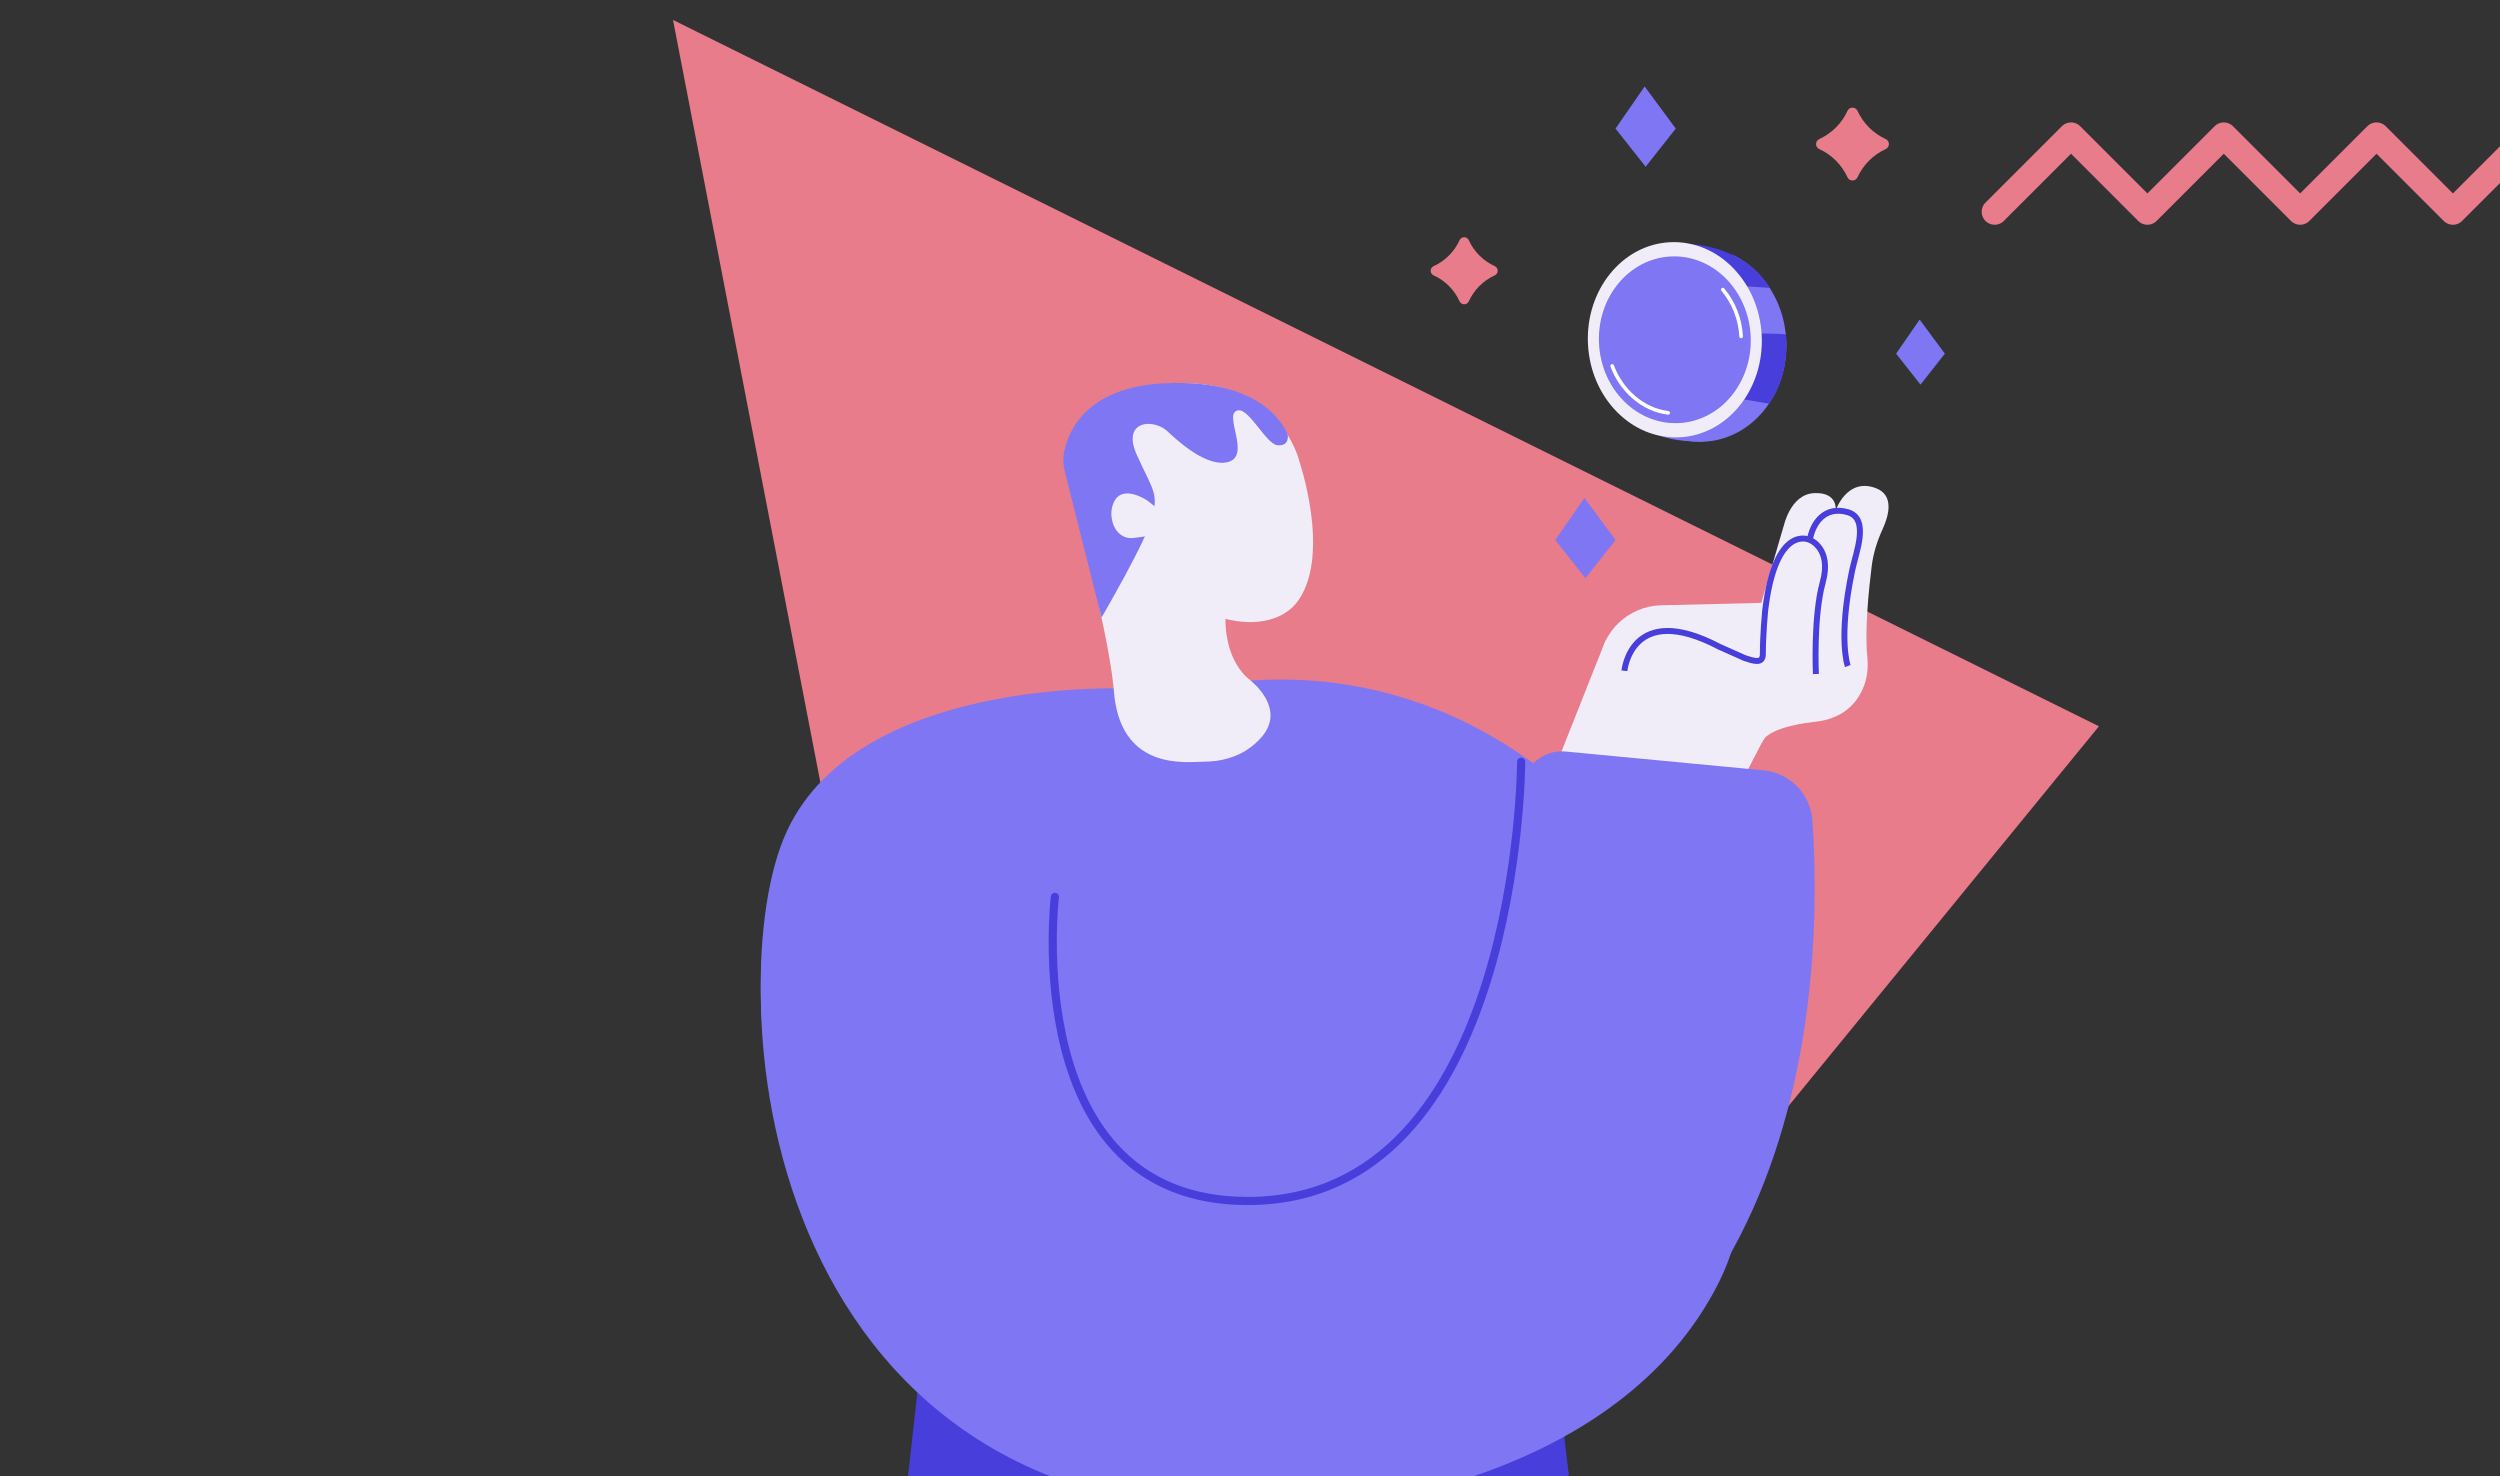 <svg width="420" height="248" viewBox="0 0 420 248" fill="none" xmlns="http://www.w3.org/2000/svg">
<rect x="0" y="0" width="420" height="248" fill="#333333" stroke="none"/>
<path d="M352.62 122.019L113.066 3.353L149.684 192.815L249.868 247.71L352.62 122.019Z" fill="#E87C8A"/>
<path d="M297.957 120.965L287.99 140.231C287.99 140.231 258.346 137.83 257.948 137.932C257.55 138.035 269.739 107.595 269.739 107.595L297.957 120.953V120.965Z" fill="#F0EDF9"/>
<path d="M299.652 88.431C299.652 88.431 300.756 83.024 304.789 82.844C308.823 82.664 308.399 85.747 308.399 85.747C308.399 85.747 310.261 80.172 315.142 82.009C318.237 83.178 317.351 86.556 316.285 88.881C315.373 90.859 314.718 92.939 314.448 95.097C313.922 99.284 313.267 105.95 313.703 110.305C313.896 112.141 313.703 114.004 312.958 115.699C311.648 118.705 308.489 122.108 300.859 121.209C294.129 120.413 277.034 120.695 277.034 120.695C277.034 120.695 268.595 120.169 268.736 111.974C268.736 111.897 268.736 111.807 268.736 111.73C268.929 106.182 273.54 101.815 279.089 101.686C285.035 101.545 295.889 101.288 295.889 101.288L299.639 88.418L299.652 88.431Z" fill="#F0EDF9"/>
<path d="M272.897 112.694C272.897 112.694 274.027 100.864 288.862 108.661C288.926 108.686 293.126 110.562 293.126 110.562C294.591 111.037 296.158 111.589 296.158 109.906C296.158 106.58 296.543 102.624 296.543 102.624C298.29 87.789 304.044 90.705 304.044 90.705C304.044 90.705 307.807 92.092 306.214 97.859C304.622 103.639 305.071 113.233 305.071 113.233" stroke="#483EDB" stroke-miterlimit="10"/>
<path d="M310.427 111.897C310.427 111.897 308.745 107.351 311.172 95.791C311.802 92.798 314.139 87.109 310.402 86.042C306.664 84.976 304.57 87.699 304.044 90.718" stroke="#483EDB" stroke-miterlimit="10"/>
<path d="M304.494 121.312C304.353 121.312 297.391 122.057 296.158 124.459C295.272 126.18 295.76 121.659 295.76 121.659L296.762 119.411C296.762 119.411 300.602 119.565 300.808 119.411C301.013 119.257 303.646 119.706 303.646 119.706L304.494 121.299V121.312Z" fill="#F0EDF9"/>
<path d="M154.115 233.929L151.623 256.29L264.612 256.547L262.75 241.044L154.115 233.929Z" fill="#483EDB"/>
<path d="M193.252 91.681C195.384 103.369 212.916 108.687 218.233 100.71C223.551 92.734 218.233 77.321 218.233 77.321C218.233 77.321 215.099 63.758 197.58 64.388C182.27 64.94 179.791 74.149 180.099 79.813C180.408 85.477 186.868 108.314 187.189 117.125C187.51 125.949 188.294 143.109 201.523 142.158C214.753 141.208 215.69 121.685 214.599 119.167C213.507 116.65 210.822 113.811 205.145 112.244C199.481 110.665 193.252 91.655 193.252 91.655V91.681Z" fill="#F0EDF9"/>
<path d="M210.091 114.338C205.236 110.472 205.916 103.266 205.916 103.266L192.867 90.397C192.867 90.397 191.017 92.464 190.465 93.672C189.913 94.879 185.995 100.325 185.995 100.325L185.07 103.741C185.07 103.741 186.869 109.817 188.063 113.079C189.258 116.341 198.865 119.835 198.865 119.835L205.081 117.767L210.104 114.338H210.091Z" fill="#F0EDF9"/>
<path d="M187.189 117.15C187.189 117.15 143.056 114.826 131.715 142.222C120.361 169.618 128.877 263.842 224.809 253.066C224.809 253.066 271.844 249.457 288.849 215.279C305.855 181.101 270.79 110.215 210.09 114.338L187.201 117.15H187.189Z" fill="#7E76F2"/>
<path d="M177.684 148.285C177.684 148.285 171.506 199.378 210.077 199.378C248.647 199.378 254.35 150.725 255.699 132.435C255.981 128.685 259.295 125.898 263.046 126.257L296.273 129.417C300.691 129.841 304.159 133.386 304.48 137.817C306.253 163.094 305.328 242.547 224.796 251.602C128.864 262.391 120.348 168.155 131.702 140.758C143.057 113.362 189.783 115.687 189.783 115.687L177.684 148.285V148.285Z" fill="#7E76F2"/>
<path d="M177.222 150.673C177.222 150.673 171.044 201.767 209.614 201.767C255.403 201.767 255.558 127.978 255.558 127.978" stroke="#483EDB" stroke-width="1.37" stroke-linecap="round" stroke-linejoin="round"/>
<path d="M207.636 69.05C205.723 70.18 210.539 77.27 205.684 77.732C202.075 78.066 197.515 73.738 196.115 72.44C193.713 70.231 188.345 70.655 191.016 76.499C193.688 82.343 194.523 82.754 193.688 86.582C192.853 90.409 185.057 103.741 185.057 103.741L178.879 79.183C178.609 78.13 178.557 77.039 178.763 75.972C179.469 72.389 182.513 65.029 195.691 64.387C213.442 63.514 216.345 73.121 216.345 73.121C216.345 73.121 216.653 74.996 214.623 74.804C212.594 74.611 209.589 67.906 207.636 69.062V69.05Z" fill="#7E76F2"/>
<path d="M192.622 84.013C192.622 84.013 188.961 81.573 187.381 83.91C185.802 86.248 187.073 90.718 190.374 90.384C193.675 90.05 196.411 89.318 196.077 87.738C195.743 86.158 192.622 84.013 192.622 84.013Z" fill="#F0EDF9"/>
<path d="M210.089 114.338C210.089 114.338 216.216 118.975 211.913 123.868C208.869 127.336 204.9 127.965 202.152 127.965C199.403 127.965 187.933 129.712 187.099 115.635L190.104 109.932C190.104 109.932 203.295 110.138 203.757 109.932C204.22 109.727 206.262 113.272 206.262 113.272L210.102 114.338H210.089Z" fill="#F0EDF9"/>
<path d="M270.901 58.556C270.473 49.53 276.662 41.904 284.723 41.522C292.783 41.141 299.664 48.148 300.092 57.175C300.519 66.201 294.331 73.827 286.27 74.209C278.209 74.59 271.328 67.582 270.901 58.556Z" fill="#7E76F2"/>
<path d="M278.52 72.998C280.04 73.873 283.632 74.226 285.796 74.18C286.64 74.164 287.223 73.443 287.208 72.599V71.693C287.192 70.834 286.594 70.112 285.765 69.913L279.856 68.577C279.18 68.424 278.444 68.654 278.106 69.268C277.446 70.465 277.047 72.108 278.536 72.982L278.52 72.998Z" fill="#7E76F2"/>
<path d="M290.876 42.73C289.31 41.825 284.644 40.919 282.112 40.766C281.267 40.72 280.684 41.395 280.7 42.239V43.145C280.715 44.004 281.313 44.741 282.158 44.925L288.19 46.245C288.865 46.399 289.571 46.169 290.093 45.693C291.152 44.726 292.41 43.605 290.891 42.73H290.876Z" fill="#141414"/>
<path d="M300.038 56.221C300.038 56.067 295.955 56.021 295.955 56.021L295.71 57.08L295.372 58.4L295.249 59.904L294.896 61.624L294.497 62.882L293.852 64.125L292.486 67.026L297.198 67.809C297.198 67.809 300.713 63.373 300.038 56.221V56.221Z" fill="#483EDB"/>
<path d="M297.306 48.363L293.499 48.102L292.931 47.933L291.151 47.089C291.151 47.089 288.956 44.756 288.879 44.618C288.803 44.48 286.638 42.622 286.638 42.622L284.213 41.011C284.213 41.011 293.177 41.379 297.306 48.363V48.363Z" fill="#483EDB"/>
<path d="M266.776 57.771C266.347 48.719 272.535 41.072 280.595 40.691C288.656 40.309 295.538 47.338 295.967 56.389C296.395 65.441 290.208 73.088 282.147 73.469C274.086 73.851 267.204 66.823 266.776 57.771Z" fill="#F0EDF9"/>
<path d="M268.631 57.683C268.265 49.953 273.673 43.416 280.709 43.083C287.745 42.749 293.746 48.746 294.112 56.477C294.478 64.208 289.07 70.745 282.034 71.078C274.998 71.411 268.997 65.414 268.631 57.683Z" fill="#7E76F2"/>
<path d="M292.504 56.513C292.366 53.658 291.276 50.849 289.434 48.654" stroke="white" stroke-width="0.615" stroke-linecap="round" stroke-linejoin="round"/>
<path d="M270.845 61.471C272.319 65.492 275.911 68.838 280.254 69.36" stroke="white" stroke-width="0.615" stroke-linecap="round" stroke-linejoin="round"/>
<path d="M305.637 25.046C307.731 25.996 309.413 27.691 310.376 29.785C310.71 30.504 311.738 30.504 312.059 29.785C313.009 27.691 314.705 26.009 316.798 25.046C317.518 24.712 317.518 23.684 316.798 23.363C314.705 22.412 313.022 20.717 312.059 18.623C311.725 17.904 310.698 17.904 310.376 18.623C309.426 20.717 307.731 22.4 305.637 23.363C304.918 23.697 304.918 24.724 305.637 25.046Z" fill="#E87C8A"/>
<path d="M240.852 46.265C242.779 47.138 244.333 48.692 245.206 50.619C245.514 51.287 246.452 51.287 246.76 50.619C247.634 48.692 249.188 47.138 251.114 46.265C251.782 45.956 251.782 45.019 251.114 44.711C249.188 43.837 247.634 42.283 246.76 40.356C246.452 39.688 245.514 39.688 245.206 40.356C244.333 42.283 242.779 43.837 240.852 44.711C240.184 45.019 240.184 45.956 240.852 46.265Z" fill="#E87C8A"/>
<path d="M326.739 59.417L322.501 53.688L318.545 59.417L322.642 64.619L326.739 59.417Z" fill="#7E76F2"/>
<path d="M281.527 21.603L276.3 14.526L271.406 21.603L276.467 28.013L281.527 21.603Z" fill="#7E76F2"/>
<path d="M271.408 90.717L266.18 83.653L261.287 90.717L266.347 97.139L271.408 90.717Z" fill="#7E76F2"/>
<path d="M437.751 35.578L424.92 22.747L412.089 35.578L399.257 22.747L386.426 35.578L373.595 22.747L360.764 35.578L347.933 22.747L335.101 35.578" stroke="#E87C8A" stroke-width="4.36" stroke-linecap="round" stroke-linejoin="round"/>
</svg>
